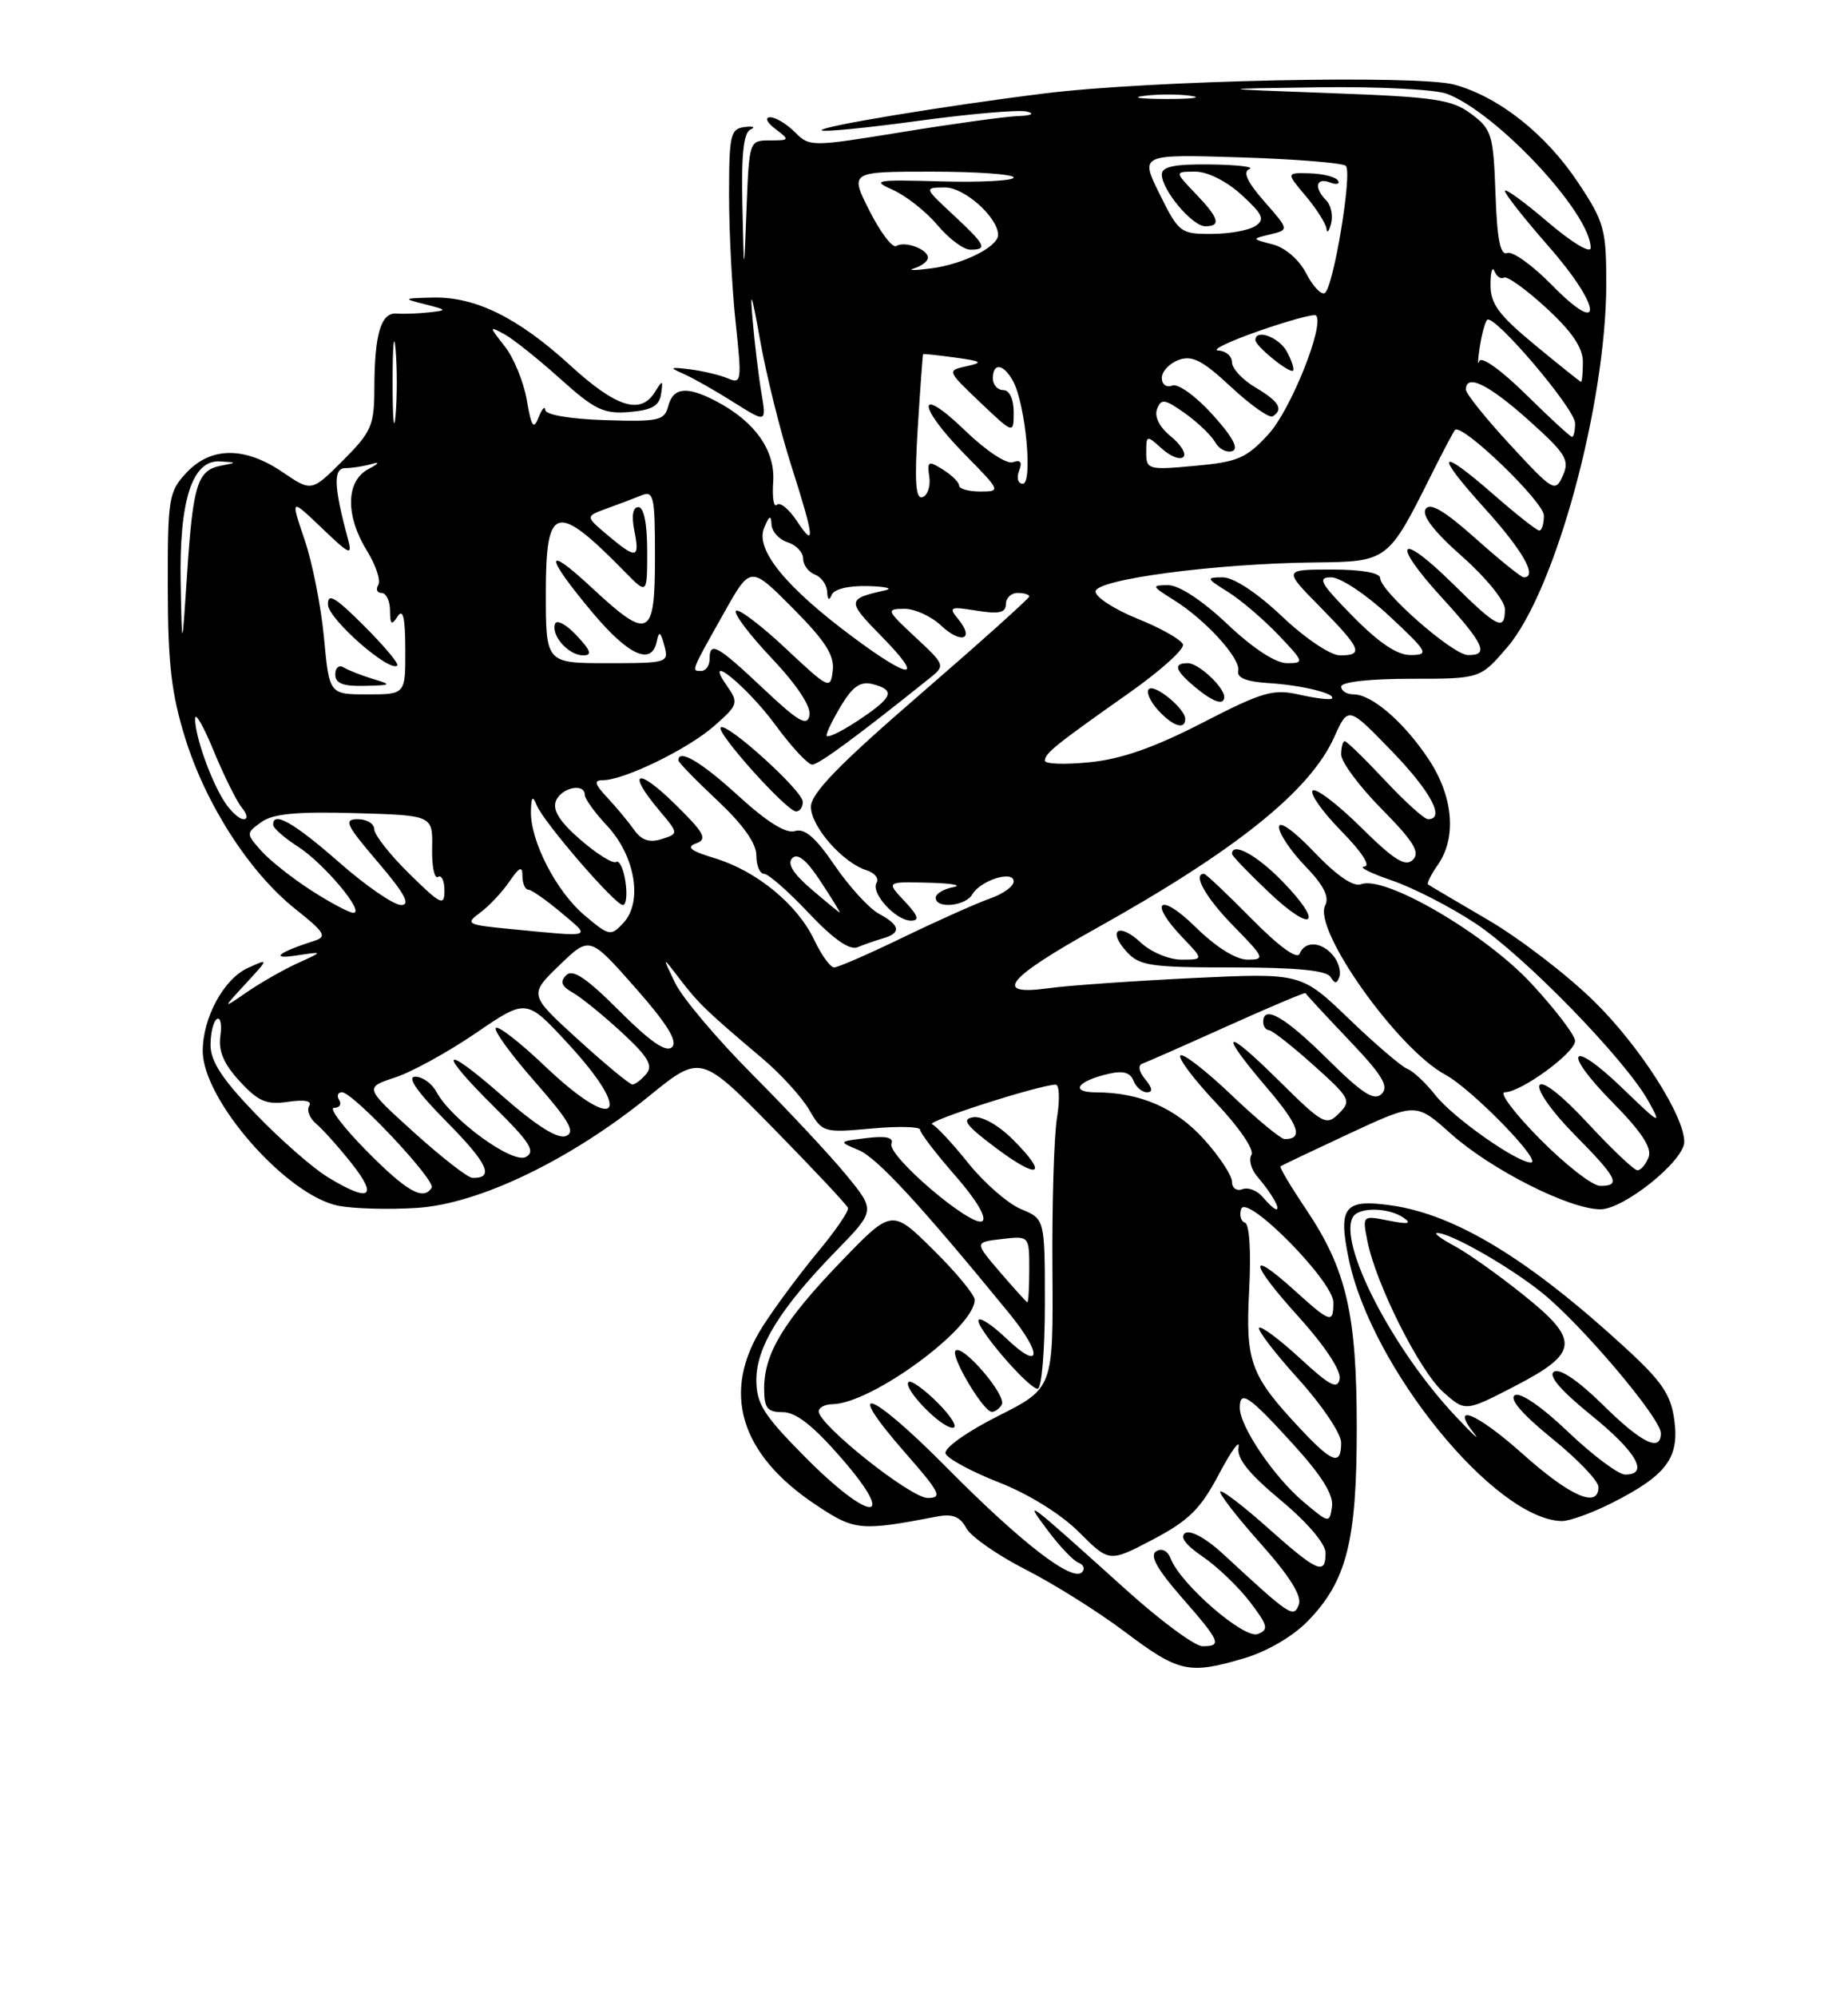 <?xml version="1.0" encoding="UTF-8" standalone="no"?>
<!DOCTYPE svg PUBLIC "-//W3C//DTD SVG 1.1//EN" "http://www.w3.org/Graphics/SVG/1.1/DTD/svg11.dtd" >
<svg xmlns="http://www.w3.org/2000/svg" xmlns:xlink="http://www.w3.org/1999/xlink" version="1.1" viewBox="0 0 237 256">
 <g >
 <path fill="currentColor"
d=" M 159.60 212.53 C 162.53 211.66 165.85 209.71 167.73 207.77 C 172.71 202.64 174.00 197.56 174.00 183.06 C 174.00 168.37 172.68 162.70 167.46 154.94 C 165.53 152.07 164.07 149.62 164.22 149.49 C 164.38 149.37 168.35 147.48 173.05 145.29 C 181.60 141.32 181.60 141.32 186.05 145.30 C 191.21 149.91 201.27 155.00 205.25 155.00 C 208.26 155.00 216.00 148.78 216.00 146.35 C 216.00 143.00 210.25 134.04 204.45 128.35 C 201.01 124.97 194.88 120.27 190.84 117.91 C 186.80 115.55 183.34 113.51 183.15 113.37 C 182.95 113.24 183.52 112.10 184.40 110.84 C 186.84 107.35 186.38 102.09 183.22 97.32 C 180.06 92.56 175.94 89.00 173.59 89.00 C 172.72 89.00 172.00 88.55 172.00 88.00 C 172.00 87.41 175.64 87.00 180.92 87.00 C 189.84 87.00 189.84 87.00 193.31 82.95 C 199.47 75.76 206.00 51.75 206.00 36.31 C 206.00 29.41 205.73 28.43 202.42 23.45 C 198.27 17.20 192.25 12.42 186.52 10.85 C 181.85 9.57 147.45 10.30 134.00 11.97 C 120.99 13.59 104.92 16.25 105.38 16.71 C 105.61 16.94 111.22 16.39 117.85 15.48 C 124.48 14.58 130.71 14.04 131.70 14.30 C 132.77 14.58 132.28 14.82 130.50 14.88 C 128.85 14.95 122.18 15.87 115.68 16.93 C 104.00 18.83 103.83 18.83 101.93 16.93 C 100.87 15.87 99.44 15.01 98.75 15.03 C 98.05 15.05 98.35 15.70 99.44 16.53 C 101.31 17.94 101.28 18.00 98.73 18.00 C 96.09 18.00 96.08 18.03 95.74 26.75 C 95.41 35.50 95.41 35.50 95.21 26.33 C 95.06 19.80 95.36 17.00 96.25 16.60 C 96.94 16.29 96.60 16.15 95.50 16.28 C 93.68 16.51 93.50 17.28 93.50 25.02 C 93.50 29.68 93.88 37.05 94.35 41.39 C 95.15 48.86 95.10 49.25 93.35 48.50 C 92.33 48.07 90.15 47.55 88.50 47.34 C 85.87 47.02 85.77 47.09 87.67 47.92 C 88.87 48.45 91.75 50.08 94.07 51.55 C 98.30 54.21 98.30 54.21 97.65 50.36 C 97.29 48.24 96.78 44.02 96.52 41.00 C 96.16 36.89 96.40 37.55 97.48 43.59 C 98.27 48.04 100.06 55.24 101.45 59.59 C 104.46 69.01 104.60 70.43 102.17 66.74 C 101.17 65.23 100.03 64.31 99.63 64.70 C 99.23 65.10 99.02 63.77 99.16 61.74 C 99.43 57.71 96.79 54.00 91.80 51.40 C 88.07 49.46 86.33 49.65 85.70 52.05 C 85.21 53.91 84.49 54.07 77.58 53.85 C 73.14 53.71 69.97 53.17 69.93 52.55 C 69.89 51.97 69.50 52.40 69.07 53.50 C 68.43 55.13 68.14 54.71 67.56 51.28 C 67.16 48.96 65.89 45.86 64.74 44.40 C 62.71 41.82 62.71 41.78 64.66 42.82 C 65.76 43.41 68.97 45.97 71.80 48.51 C 76.27 52.53 77.42 53.08 80.71 52.81 C 83.59 52.57 84.55 52.03 84.78 50.50 C 85.05 48.67 84.98 48.65 83.99 50.25 C 82.15 53.21 79.03 52.22 73.14 46.84 C 66.44 40.71 60.96 38.01 55.50 38.14 C 51.65 38.23 51.61 38.27 54.50 39.00 C 57.38 39.73 57.40 39.77 55.00 40.04 C 53.62 40.19 51.76 40.26 50.86 40.19 C 48.86 40.03 48.03 42.80 48.01 49.75 C 48.00 54.54 47.65 55.35 43.98 59.02 C 39.96 63.04 39.96 63.04 36.25 60.52 C 31.39 57.22 27.06 57.24 23.92 60.58 C 21.63 63.03 21.50 63.83 21.52 75.33 C 21.53 85.08 21.98 88.92 23.76 94.64 C 26.44 103.22 32.07 111.92 37.94 116.56 C 41.61 119.47 41.97 120.06 40.37 120.57 C 35.67 122.07 34.51 123.00 38.00 122.47 C 41.50 121.94 41.50 121.94 38.18 123.45 C 36.36 124.28 33.43 125.95 31.68 127.15 C 28.50 129.34 28.50 129.34 31.50 126.09 C 34.50 122.83 34.50 122.83 31.80 124.06 C 28.71 125.45 26.00 130.43 26.00 134.71 C 26.00 141.01 36.82 153.31 43.46 154.56 C 45.43 154.93 49.94 155.05 53.48 154.82 C 61.43 154.31 73.14 148.68 83.18 140.54 C 89.85 135.12 89.85 135.12 99.18 144.62 C 104.30 149.84 108.61 154.43 108.75 154.82 C 108.89 155.21 107.14 157.77 104.85 160.51 C 102.57 163.26 99.42 167.50 97.85 169.95 C 92.45 178.37 94.84 186.39 104.69 192.92 C 109.64 196.20 110.32 196.26 120.18 194.38 C 122.16 194.00 123.14 194.39 123.92 195.86 C 124.51 196.95 127.92 199.33 131.51 201.16 C 135.10 202.98 140.84 206.58 144.27 209.16 C 151.19 214.37 152.46 214.65 159.60 212.53 Z  M 206.78 192.61 C 213.71 189.09 215.38 186.88 214.73 182.04 C 214.29 178.75 213.16 177.08 208.46 172.77 C 196.09 161.41 186.73 155.71 178.50 154.51 C 172.40 153.63 171.58 154.65 172.97 161.36 C 175.86 175.30 191.67 194.74 200.28 194.96 C 201.26 194.98 204.19 193.92 206.78 192.61 Z  M 144.40 203.75 C 131.47 192.10 131.15 191.86 134.39 196.19 C 135.91 198.22 137.68 200.07 138.32 200.30 C 138.97 200.54 139.17 201.08 138.77 201.51 C 137.54 202.83 130.94 197.73 121.36 188.05 C 111.53 178.12 107.92 176.90 116.16 186.29 C 120.57 191.32 120.90 192.00 118.97 192.00 C 116.79 192.00 105.00 182.63 105.00 180.90 C 105.00 180.41 105.79 179.99 106.75 179.98 C 111.77 179.92 125.00 170.21 125.00 166.60 C 125.00 165.96 122.61 163.07 119.69 160.19 C 114.38 154.94 114.38 154.94 107.84 161.72 C 100.52 169.32 98.00 173.47 98.00 177.95 C 98.00 180.50 98.39 181.00 100.40 181.00 C 102.09 181.00 104.34 182.78 108.00 187.00 C 115.25 195.37 111.58 195.16 103.22 186.72 C 97.92 181.37 97.00 179.92 97.00 176.86 C 97.00 172.63 100.06 167.68 107.23 160.33 C 112.27 155.16 112.27 155.16 108.55 150.63 C 106.51 148.13 101.11 142.36 96.56 137.79 C 92.01 133.23 87.52 127.92 86.59 126.00 C 84.90 122.50 84.90 122.50 87.19 125.50 C 89.58 128.62 90.68 129.68 97.78 135.67 C 100.13 137.66 102.83 140.62 103.78 142.25 C 105.46 145.16 105.63 145.20 111.75 144.65 C 115.19 144.33 118.00 144.40 118.00 144.80 C 118.00 145.21 120.03 147.86 122.52 150.70 C 125.22 153.79 126.61 156.12 125.97 156.52 C 124.60 157.36 113.74 148.11 114.33 146.59 C 114.63 145.79 113.63 145.57 111.14 145.87 C 107.50 146.31 107.50 146.31 110.12 147.41 C 112.48 148.39 118.06 154.44 129.39 168.29 C 133.79 173.67 133.53 175.84 129.00 171.50 C 127.36 169.93 125.79 168.87 125.52 169.15 C 124.86 169.80 131.87 178.00 133.08 178.00 C 133.59 178.00 134.00 173.10 134.00 167.12 C 134.00 156.24 134.00 156.24 130.95 154.98 C 129.27 154.28 126.24 151.64 124.20 149.11 C 122.17 146.57 120.07 144.32 119.54 144.10 C 118.68 143.74 133.21 139.08 135.38 139.02 C 135.86 139.01 135.94 140.91 135.56 143.25 C 135.17 145.59 134.91 154.35 134.97 162.72 C 135.08 177.93 135.08 177.93 127.97 181.51 C 123.99 183.52 121.04 185.62 121.26 186.29 C 121.48 186.94 124.55 188.61 128.08 189.99 C 131.92 191.49 136.05 194.06 138.38 196.38 C 142.26 200.26 142.26 200.26 147.86 197.32 C 152.47 194.89 153.97 193.41 156.33 188.94 C 157.91 185.95 159.04 184.40 158.84 185.49 C 158.58 186.92 160.10 188.83 164.24 192.28 C 167.67 195.13 170.00 197.87 170.00 199.04 C 170.00 201.95 168.97 201.51 162.65 195.88 C 159.49 193.06 156.72 190.94 156.50 191.17 C 156.28 191.39 158.59 194.38 161.64 197.81 C 165.39 202.01 166.99 204.57 166.57 205.67 C 165.90 207.43 165.49 207.16 156.84 199.16 C 154.74 197.21 152.69 196.08 152.01 196.49 C 151.25 196.96 152.03 198.01 154.23 199.51 C 156.10 200.78 158.82 203.39 160.29 205.31 C 162.62 208.36 162.74 208.88 161.30 209.44 C 159.56 210.11 151.42 203.07 150.15 199.79 C 149.75 198.76 149.00 198.38 148.27 198.84 C 147.41 199.36 148.39 201.12 151.52 204.71 C 156.52 210.42 156.77 211.00 154.22 211.00 C 153.24 211.00 148.82 207.74 144.40 203.75 Z  M 120.26 179.80 C 118.50 178.04 116.82 176.85 116.52 177.14 C 115.75 177.92 120.66 183.00 122.18 183.00 C 122.89 183.00 122.02 181.56 120.26 179.80 Z  M 128.47 180.05 C 129.17 178.92 123.44 172.22 122.54 173.12 C 121.87 173.80 126.07 180.89 127.19 180.96 C 127.57 180.98 128.15 180.57 128.47 180.05 Z  M 129.91 146.07 C 128.06 144.22 125.94 143.02 124.81 143.20 C 123.27 143.44 123.85 144.23 127.69 147.11 C 133.26 151.29 134.54 150.69 129.91 146.07 Z  M 167.16 192.49 C 163.37 189.29 159.00 182.84 159.00 180.44 C 159.00 178.07 160.18 178.88 165.94 185.22 C 169.52 189.16 171.05 191.62 170.82 193.12 C 170.51 195.27 170.45 195.26 167.16 192.49 Z  M 166.88 183.25 C 160.34 176.29 159.72 174.62 160.20 165.38 C 160.46 160.48 160.24 156.91 159.67 156.72 C 159.14 156.55 158.92 155.75 159.18 154.96 C 159.85 152.94 171.00 164.22 171.00 166.93 C 171.00 169.70 170.66 169.59 165.98 165.36 C 159.92 159.89 160.26 161.85 166.58 168.82 C 169.88 172.47 172.01 175.69 171.81 176.73 C 171.54 178.14 170.56 177.64 166.72 174.09 C 164.10 171.68 161.74 169.92 161.48 170.19 C 161.22 170.45 163.48 173.40 166.50 176.74 C 169.53 180.08 172.00 183.76 172.00 184.91 C 172.00 187.88 170.90 187.53 166.88 183.25 Z  M 128.23 163.03 C 124.97 159.22 124.97 159.22 128.48 158.81 C 132.00 158.40 132.00 158.40 132.00 162.70 C 132.00 165.07 131.89 166.96 131.75 166.92 C 131.61 166.87 130.03 165.12 128.23 163.03 Z  M 161.96 153.45 C 161.26 152.60 160.08 152.14 159.34 152.42 C 158.60 152.71 158.00 152.29 158.00 151.47 C 158.00 150.67 156.38 148.21 154.40 146.02 C 150.77 142.00 146.20 140.02 140.55 140.01 C 137.17 140.00 138.12 138.58 142.15 137.64 C 144.00 137.20 144.96 137.46 145.36 138.51 C 145.68 139.33 146.46 140.00 147.09 140.00 C 147.88 140.00 147.81 139.47 146.87 138.34 C 146.06 137.36 145.91 136.53 146.50 136.33 C 147.05 136.14 151.97 133.97 157.43 131.51 C 162.90 129.05 167.40 127.15 167.43 127.29 C 167.47 127.43 169.96 130.12 172.96 133.27 C 177.25 137.76 178.16 139.24 177.20 140.20 C 176.24 141.16 174.74 140.20 170.21 135.71 C 164.77 130.32 162.00 128.73 162.00 131.00 C 162.00 131.55 162.34 132.02 162.75 132.04 C 163.16 132.07 165.74 134.09 168.47 136.54 C 173.17 140.75 173.34 141.09 171.72 142.71 C 170.09 144.34 169.67 144.11 164.00 138.50 C 156.93 131.50 156.13 131.99 162.49 139.44 C 166.59 144.24 167.20 146.00 164.76 146.00 C 164.26 146.00 161.18 143.45 157.92 140.34 C 154.66 137.23 151.71 134.95 151.38 135.28 C 151.05 135.62 153.12 138.36 155.98 141.39 C 158.91 144.48 160.88 147.38 160.50 148.01 C 160.12 148.62 160.45 149.89 161.25 150.81 C 163.05 152.91 164.26 155.00 163.68 155.00 C 163.44 155.00 162.67 154.30 161.96 153.45 Z  M 42.02 150.87 C 40.10 149.70 35.94 146.05 32.77 142.76 C 28.52 138.35 27.00 136.03 27.00 133.95 C 27.00 132.39 27.37 130.89 27.82 130.61 C 28.27 130.33 28.47 131.32 28.26 132.80 C 27.99 134.73 28.71 136.39 30.75 138.60 C 33.14 141.19 34.18 141.63 36.95 141.22 C 39.07 140.91 40.05 141.10 39.65 141.75 C 39.31 142.31 39.71 143.34 40.55 144.04 C 41.39 144.74 43.45 147.04 45.12 149.15 C 48.56 153.50 47.39 154.15 42.02 150.87 Z  M 47.00 147.50 C 44.01 144.47 42.14 142.00 42.84 142.00 C 43.54 142.00 43.84 141.55 43.50 141.00 C 43.16 140.45 43.32 140.00 43.86 140.00 C 45.28 140.00 55.92 151.31 55.36 152.23 C 54.30 153.94 52.18 152.74 47.00 147.50 Z  M 197.50 146.00 C 194.23 142.70 192.20 140.00 192.98 140.00 C 195.06 140.00 202.00 134.94 202.00 133.42 C 202.00 132.70 199.48 129.39 196.39 126.06 C 190.48 119.68 177.61 112.17 174.57 113.33 C 173.58 113.72 171.45 112.26 168.54 109.21 C 165.94 106.48 164.04 105.13 164.03 106.00 C 164.02 106.83 165.53 109.08 167.38 111.00 C 169.76 113.46 170.52 114.96 169.95 116.05 C 168.35 119.13 179.23 134.46 185.36 137.75 C 188.76 139.58 197.94 149.00 196.32 149.00 C 194.51 149.00 186.33 143.23 184.10 140.39 C 182.85 138.80 181.23 137.28 180.49 137.00 C 179.75 136.72 176.38 133.84 173.01 130.60 C 166.87 124.70 166.87 124.70 152.99 125.36 C 145.36 125.73 137.00 126.31 134.42 126.67 C 127.26 127.65 129.06 125.41 140.58 118.99 C 158.48 109.01 168.01 101.37 171.10 94.50 C 172.90 90.50 172.90 90.50 178.45 96.23 C 183.49 101.43 185.40 105.00 183.14 105.00 C 182.66 105.00 180.17 102.75 177.60 100.00 C 175.02 97.25 172.71 95.00 172.46 95.00 C 172.21 95.00 172.00 95.77 172.00 96.72 C 172.00 97.66 174.34 100.81 177.21 103.71 C 181.30 107.85 182.15 109.25 181.20 110.20 C 180.25 111.15 178.81 110.26 174.52 106.02 C 171.51 103.05 168.73 100.94 168.34 101.33 C 167.95 101.72 169.60 104.06 172.02 106.52 C 174.67 109.22 175.84 111.03 174.96 111.07 C 174.16 111.11 175.75 111.91 178.50 112.85 C 181.25 113.79 186.07 116.27 189.22 118.35 C 195.51 122.53 208.42 135.79 211.39 141.11 C 213.15 144.28 212.95 144.18 208.16 139.56 C 201.35 132.98 200.17 134.58 206.85 141.34 C 210.52 145.06 211.88 147.14 211.43 148.32 C 211.08 149.24 210.43 150.00 210.00 150.00 C 209.57 150.00 206.72 147.30 203.66 144.00 C 200.33 140.40 197.84 138.45 197.44 139.10 C 197.07 139.70 199.06 142.53 201.88 145.38 C 207.44 151.00 207.94 152.00 205.22 152.00 C 204.24 152.00 200.77 149.30 197.50 146.00 Z  M 170.97 122.47 C 169.48 120.67 167.34 120.56 166.67 122.25 C 166.36 123.02 164.01 121.31 160.50 117.75 C 157.38 114.59 154.64 112.00 154.42 112.00 C 152.90 112.00 154.63 115.06 158.21 118.71 C 162.18 122.76 162.28 123.00 160.00 123.00 C 158.50 123.00 155.94 121.40 153.29 118.79 C 148.67 114.26 147.22 115.54 151.69 120.20 C 154.37 123.00 154.37 123.00 151.50 123.00 C 149.92 123.00 147.59 122.02 146.32 120.83 C 143.51 118.19 141.95 119.18 144.49 121.99 C 146.12 123.79 147.57 124.00 158.10 124.00 C 166.19 124.00 170.11 124.38 170.62 125.20 C 171.20 126.13 171.46 126.12 171.78 125.17 C 172.00 124.49 171.64 123.27 170.97 122.47 Z  M 164.41 112.91 C 161.16 109.58 158.00 107.87 158.00 109.45 C 158.00 109.69 160.14 111.91 162.75 114.39 C 168.43 119.77 169.87 118.50 164.41 112.91 Z  M 53.12 145.17 C 46.74 139.40 46.74 139.40 50.65 138.11 C 52.80 137.41 57.47 134.84 61.03 132.41 C 67.50 127.99 67.50 127.99 72.75 133.66 C 81.48 143.08 79.11 145.45 69.82 136.59 C 66.70 133.62 63.90 131.44 63.59 131.75 C 63.28 132.06 65.53 135.16 68.60 138.65 C 73.03 143.70 73.84 145.12 72.57 145.61 C 71.52 146.02 68.78 144.29 64.49 140.53 C 56.58 133.58 55.94 134.53 63.50 142.00 C 67.97 146.42 68.71 147.59 67.45 148.29 C 65.75 149.24 57.87 143.50 55.96 139.93 C 55.39 138.87 54.17 138.00 53.25 138.00 C 52.13 138.00 53.51 139.97 57.31 143.81 C 62.57 149.13 63.46 151.05 60.58 150.97 C 59.99 150.95 56.63 148.34 53.12 145.17 Z  M 74.15 133.25 C 67.83 127.50 67.83 127.50 71.73 123.73 C 75.62 119.97 75.62 119.97 81.44 126.56 C 85.54 131.20 86.94 133.46 86.20 134.20 C 85.45 134.95 83.45 133.58 79.43 129.57 C 75.21 125.34 73.44 124.16 72.62 124.99 C 71.79 125.83 72.01 126.41 73.44 127.22 C 74.51 127.82 77.33 130.11 79.70 132.29 C 83.10 135.42 83.78 136.56 82.89 137.64 C 82.26 138.39 81.46 139.00 81.11 139.00 C 80.75 139.00 77.62 136.41 74.15 133.25 Z  M 104.42 120.47 C 102.27 115.93 97.03 111.63 91.69 110.01 C 88.56 109.06 87.95 108.58 89.27 108.10 C 90.77 107.56 90.36 106.78 86.52 103.02 C 81.69 98.28 80.32 98.85 84.53 103.85 C 87.05 106.85 87.05 106.85 84.85 107.55 C 83.29 108.04 82.27 107.71 81.33 106.37 C 80.60 105.34 79.06 103.49 77.90 102.25 C 76.25 100.49 76.12 100.00 77.31 100.00 C 80.02 100.00 88.21 96.02 91.57 93.07 C 94.65 90.37 94.75 90.08 93.29 88.00 C 89.93 83.21 95.74 87.87 99.49 92.98 C 101.51 95.74 103.62 98.00 104.16 98.00 C 105.00 98.00 109.79 94.48 119.27 86.89 C 121.24 85.31 121.21 85.22 117.39 81.67 C 113.69 78.23 113.62 78.05 115.94 78.03 C 117.28 78.01 119.41 78.98 120.68 80.17 C 123.28 82.61 125.04 81.97 122.89 79.36 C 121.62 77.81 121.82 77.72 125.25 78.27 C 128.12 78.73 129.00 78.54 129.00 77.44 C 129.00 76.65 129.68 76.00 130.50 76.00 C 131.32 76.00 132.00 76.20 132.00 76.45 C 132.00 76.69 125.70 82.34 118.00 89.00 C 107.53 98.05 104.00 101.69 104.00 103.42 C 104.00 105.93 108.06 110.57 111.12 111.54 C 112.17 111.87 112.75 112.59 112.42 113.14 C 111.62 114.42 114.86 118.00 116.83 118.00 C 117.97 118.00 117.76 117.37 116.00 115.50 C 113.65 113.00 113.65 113.00 119.08 113.14 C 122.06 113.21 123.49 113.47 122.25 113.71 C 121.01 113.94 120.00 114.56 120.00 115.07 C 120.00 116.52 123.81 116.16 124.70 114.63 C 125.76 112.82 130.00 111.50 130.00 112.98 C 130.00 113.60 128.64 114.58 126.98 115.16 C 125.32 115.74 120.34 117.96 115.91 120.10 C 111.48 122.25 107.46 124.00 106.97 124.00 C 106.49 124.00 105.34 122.41 104.42 120.47 Z  M 113.25 120.27 C 115.62 119.59 115.45 118.58 112.72 117.12 C 111.47 116.45 108.92 113.66 107.05 110.93 C 104.61 107.35 103.19 106.12 101.95 106.52 C 100.81 106.88 98.38 105.37 94.72 102.03 C 89.93 97.65 87.00 95.92 87.00 97.46 C 87.00 97.71 89.25 100.02 92.00 102.60 C 95.27 105.66 97.00 108.09 97.00 109.64 C 97.00 110.94 97.44 112.00 97.99 112.00 C 98.53 112.00 101.11 114.26 103.71 117.02 C 106.87 120.37 108.96 121.83 109.98 121.41 C 110.81 121.06 112.29 120.55 113.25 120.27 Z  M 102.95 102.75 C 102.90 101.31 93.16 92.51 92.43 93.24 C 91.80 93.87 100.90 104.00 102.09 104.00 C 102.59 104.00 102.98 103.44 102.95 102.75 Z  M 65.50 119.08 C 59.87 118.54 59.63 118.41 61.55 117.00 C 62.68 116.17 64.37 114.39 65.30 113.03 C 66.62 111.11 67.00 110.94 67.00 112.28 C 67.00 113.22 67.34 114.01 67.75 114.03 C 68.16 114.04 70.08 115.38 72.00 117.00 C 75.85 120.24 76.23 120.12 65.50 119.08 Z  M 74.99 117.34 C 71.35 114.28 68.02 107.83 68.09 104.00 C 68.13 102.11 68.31 101.91 68.82 103.19 C 69.70 105.37 78.88 116.00 79.88 116.00 C 80.31 116.00 80.46 114.65 80.21 113.01 C 79.97 111.37 79.44 110.23 79.02 110.48 C 78.61 110.74 76.56 109.47 74.46 107.65 C 71.81 105.36 70.84 103.85 71.29 102.68 C 71.96 100.95 75.00 100.30 75.00 101.89 C 75.00 102.39 76.30 104.18 77.89 105.88 C 81.46 109.71 82.45 115.60 79.96 118.28 C 78.33 120.03 78.14 119.99 74.99 117.34 Z  M 39.95 114.15 C 37.50 112.58 34.61 110.29 33.51 109.06 C 31.54 106.83 31.54 106.81 33.50 105.38 C 34.98 104.30 37.98 104.01 45.49 104.22 C 55.50 104.50 55.50 104.50 55.42 108.71 C 55.37 111.02 55.71 112.68 56.17 112.40 C 56.63 112.11 57.00 112.90 57.00 114.15 C 57.00 116.19 56.54 115.97 52.50 112.00 C 50.02 109.57 48.00 107.00 48.00 106.29 C 48.00 105.58 47.05 105.00 45.88 105.00 C 44.03 105.00 44.36 105.70 48.46 110.50 C 51.91 114.54 52.70 116.00 51.44 116.00 C 50.49 116.00 46.90 113.53 43.46 110.50 C 37.67 105.42 34.94 103.88 35.04 105.75 C 35.06 106.16 36.48 107.40 38.19 108.50 C 41.54 110.65 46.87 117.00 45.32 117.00 C 44.81 117.00 42.39 115.72 39.95 114.15 Z  M 28.78 102.75 C 27.01 100.00 24.99 94.28 25.02 92.10 C 25.04 91.22 26.12 93.10 27.42 96.28 C 28.73 99.45 30.35 102.71 31.02 103.53 C 31.72 104.37 31.82 105.00 31.24 105.00 C 30.68 105.00 29.58 103.99 28.78 102.75 Z  M 134.00 97.50 C 134.00 96.56 135.33 95.49 144.78 88.83 C 148.79 86.01 151.91 83.21 151.71 82.60 C 151.51 82.00 148.91 80.52 145.92 79.32 C 142.94 78.12 140.50 76.54 140.50 75.82 C 140.50 74.26 155.91 72.22 168.68 72.09 C 177.95 71.99 178.03 71.93 183.49 61.00 C 185.00 57.98 186.40 55.32 186.60 55.11 C 187.45 54.17 198.00 64.32 198.00 66.08 C 198.00 67.13 197.74 68.00 197.41 68.00 C 197.09 68.00 194.51 65.97 191.68 63.50 C 184.42 57.15 183.85 57.91 190.42 65.17 C 195.33 70.60 197.25 74.00 195.41 74.00 C 195.09 74.00 192.30 71.75 189.22 69.00 C 185.22 65.44 183.39 64.37 182.83 65.25 C 182.31 66.07 183.92 68.16 187.52 71.33 C 190.57 74.03 193.00 77.01 193.00 78.08 C 193.00 80.95 192.06 80.49 186.31 74.81 C 179.40 67.99 178.28 69.34 184.87 76.55 C 190.35 82.55 191.03 84.02 188.25 83.96 C 186.28 83.92 177.00 75.77 177.00 74.09 C 177.00 73.42 174.60 73.00 170.79 73.00 C 164.58 73.00 164.58 73.00 169.29 77.78 C 174.58 83.16 174.93 84.00 171.85 84.00 C 170.63 84.00 167.38 81.82 164.41 79.00 C 161.19 75.96 158.21 74.00 156.81 74.00 C 154.64 74.01 154.68 74.12 157.50 75.88 C 159.15 76.91 162.05 79.39 163.95 81.38 C 167.27 84.87 167.31 85.00 165.04 85.00 C 163.59 85.00 160.66 83.08 157.41 80.00 C 154.19 76.96 151.21 75.00 149.81 75.00 C 147.64 75.01 147.68 75.12 150.50 76.88 C 154.62 79.44 159.16 84.44 158.80 86.00 C 158.60 86.87 159.86 87.38 162.65 87.55 C 166.91 87.81 171.42 88.91 170.80 89.54 C 170.60 89.73 168.74 89.51 166.66 89.04 C 163.28 88.27 161.94 88.66 154.19 92.65 C 148.05 95.81 143.81 97.30 139.75 97.70 C 136.59 98.02 134.00 97.93 134.00 97.50 Z  M 152.00 92.15 C 152.00 90.83 148.06 87.60 147.33 88.33 C 146.97 88.69 147.50 89.89 148.49 90.99 C 150.38 93.08 152.00 93.61 152.00 92.15 Z  M 157.00 89.33 C 157.00 88.07 153.70 85.00 152.35 85.00 C 150.41 85.00 150.68 85.91 153.25 88.06 C 155.59 90.00 157.00 90.48 157.00 89.33 Z  M 106.00 94.26 C 106.01 93.84 106.88 92.07 107.94 90.33 C 109.39 87.95 110.39 87.29 111.94 87.69 C 114.90 88.47 114.52 89.39 110.00 92.38 C 107.80 93.84 106.00 94.68 106.00 94.26 Z  M 97.88 88.25 C 91.93 82.65 91.00 82.14 91.00 84.50 C 91.00 85.33 90.51 86.00 89.92 86.00 C 88.63 86.00 88.58 86.13 92.88 78.50 C 96.25 72.50 96.25 72.50 101.67 77.95 C 105.83 82.13 107.03 83.99 106.80 85.95 C 106.51 88.42 106.32 88.33 100.74 83.09 C 97.57 80.12 94.71 77.96 94.38 78.29 C 94.05 78.62 96.12 81.36 98.98 84.38 C 102.21 87.80 104.04 90.56 103.81 91.69 C 103.52 93.16 102.41 92.52 97.88 88.25 Z  M 41.55 81.75 C 41.18 77.76 40.06 72.10 39.06 69.17 C 37.25 63.84 37.25 63.84 41.26 67.67 C 44.93 71.18 45.22 71.29 44.60 69.00 C 42.80 62.34 42.72 60.00 44.29 60.00 C 45.14 60.00 46.66 59.76 47.67 59.47 C 48.77 59.15 48.60 59.41 47.25 60.12 C 44.35 61.65 44.27 66.08 47.07 70.61 C 48.21 72.46 48.86 74.42 48.51 74.98 C 48.17 75.54 48.36 76.00 48.94 76.00 C 49.52 76.00 50.01 77.01 50.02 78.25 C 50.03 80.07 50.22 80.21 51.00 79.00 C 51.69 77.94 51.97 79.17 51.98 83.25 C 52.00 89.00 52.00 89.00 47.12 89.00 C 42.23 89.00 42.23 89.00 41.55 81.75 Z  M 47.83 87.02 C 46.36 86.58 44.67 85.91 44.08 85.55 C 43.48 85.18 43.00 85.58 43.00 86.44 C 43.00 87.59 43.98 87.98 46.75 87.91 C 50.24 87.83 50.31 87.77 47.83 87.02 Z  M 46.70 80.23 C 42.98 76.51 42.01 75.94 42.06 77.51 C 42.12 79.35 49.91 86.19 50.95 85.31 C 51.20 85.10 49.29 82.81 46.70 80.23 Z  M 109.36 81.64 C 100.78 75.26 96.87 70.47 97.98 67.71 C 98.63 66.09 98.89 65.95 98.94 67.18 C 98.97 68.11 99.90 69.15 101.00 69.50 C 102.10 69.85 103.00 70.79 103.00 71.60 C 103.00 72.40 103.67 73.32 104.50 73.64 C 105.33 73.95 106.04 74.95 106.08 75.86 C 106.13 76.89 106.34 77.04 106.66 76.25 C 106.96 75.50 108.84 75.05 111.33 75.12 C 113.62 75.18 114.60 75.43 113.50 75.67 C 108.60 76.76 108.58 77.00 113.03 81.54 C 118.61 87.21 116.92 87.26 109.36 81.64 Z  M 70.00 76.00 C 70.00 64.63 71.31 64.29 80.20 73.36 C 83.00 76.21 83.00 76.21 83.00 70.61 C 83.00 67.12 82.57 65.00 81.88 65.00 C 81.16 65.00 80.97 66.09 81.35 68.00 C 82.08 71.63 81.63 71.71 77.92 68.59 C 75.06 66.18 75.06 66.18 77.78 65.19 C 79.28 64.65 81.29 63.89 82.25 63.50 C 83.84 62.85 84.00 63.59 84.00 71.39 C 84.00 81.81 83.24 82.16 75.81 75.25 C 69.73 69.60 69.85 71.21 76.05 78.59 C 80.61 84.02 83.57 85.34 84.22 82.25 C 84.51 80.83 84.70 80.92 85.20 82.75 C 85.80 84.95 85.62 85.00 77.91 85.00 C 70.00 85.00 70.00 85.00 70.00 76.00 Z  M 73.94 81.44 C 72.62 80.03 71.38 79.37 71.18 79.97 C 70.67 81.49 72.92 84.00 74.80 84.00 C 75.98 84.00 75.77 83.39 73.94 81.44 Z  M 173.50 79.00 C 169.32 74.75 168.90 74.00 170.72 74.00 C 171.91 74.00 175.23 76.21 178.18 78.96 C 183.12 83.57 183.32 83.93 180.96 83.96 C 179.21 83.99 176.90 82.45 173.50 79.00 Z  M 23.17 74.72 C 22.97 64.13 24.65 58.93 28.20 59.14 C 30.43 59.27 30.43 59.29 28.33 59.69 C 25.32 60.28 24.75 62.08 24.00 73.50 C 23.34 83.50 23.34 83.50 23.17 74.72 Z  M 117.70 54.81 C 118.02 49.69 118.33 45.45 118.39 45.39 C 118.45 45.33 120.30 45.53 122.50 45.83 C 125.94 46.30 126.15 46.46 123.96 46.94 C 121.43 47.50 121.43 47.50 125.71 51.58 C 130.00 55.65 130.00 55.65 130.00 52.83 C 130.00 51.14 129.46 50.00 128.67 50.00 C 127.93 50.00 127.33 49.33 127.33 48.50 C 127.33 46.41 128.73 46.63 129.94 48.89 C 131.53 51.87 132.48 62.00 131.17 62.00 C 130.56 62.00 130.34 61.27 130.69 60.36 C 131.13 59.23 130.89 58.89 129.91 59.24 C 129.11 59.54 126.46 57.78 123.75 55.17 C 117.57 49.19 117.54 51.94 123.71 58.22 C 128.35 62.93 128.38 63.00 125.71 63.00 C 124.22 63.00 123.00 62.66 123.00 62.24 C 123.00 61.82 122.07 60.90 120.93 60.19 C 119.05 59.01 118.89 59.10 119.18 61.10 C 119.36 62.32 118.96 63.50 118.31 63.72 C 117.42 64.02 117.27 61.78 117.70 54.81 Z  M 193.71 57.05 C 190.57 53.66 188.00 50.46 188.00 49.94 C 188.00 47.84 190.90 49.26 196.03 53.85 C 200.82 58.14 201.33 58.95 200.43 60.96 C 199.46 63.14 199.21 63.00 193.71 57.05 Z  M 147.00 57.98 C 147.00 55.75 147.05 55.74 149.01 57.51 C 150.11 58.50 151.35 58.99 151.76 58.57 C 152.17 58.16 151.44 56.97 150.14 55.92 C 148.69 54.74 148.02 53.40 148.39 52.43 C 148.91 51.06 149.37 51.13 151.98 52.98 C 153.62 54.15 155.36 55.82 155.84 56.68 C 156.33 57.55 157.31 58.06 158.03 57.82 C 158.91 57.53 158.08 55.98 155.51 53.15 C 153.37 50.78 151.09 49.13 150.34 49.42 C 149.59 49.71 149.00 49.28 149.00 48.44 C 149.00 47.61 149.97 46.58 151.15 46.14 C 152.88 45.50 154.21 46.18 157.87 49.59 C 160.38 51.93 162.79 53.63 163.22 53.36 C 164.65 52.48 164.03 51.45 161.00 49.66 C 159.35 48.68 158.00 47.24 158.00 46.44 C 158.00 45.65 157.21 44.97 156.25 44.93 C 155.29 44.88 157.62 43.76 161.42 42.43 C 165.23 41.10 168.54 40.20 168.77 40.43 C 169.92 41.58 165.55 52.52 162.69 55.64 C 159.85 58.74 158.75 59.21 153.24 59.71 C 147.24 60.26 147.00 60.19 147.00 57.98 Z  M 165.05 45.09 C 164.05 43.22 161.00 42.10 161.00 43.59 C 161.00 44.36 165.40 47.93 165.83 47.50 C 166.01 47.32 165.66 46.23 165.05 45.09 Z  M 50.35 49.00 C 50.35 44.33 50.52 42.41 50.73 44.75 C 50.94 47.09 50.94 50.91 50.73 53.25 C 50.52 55.59 50.35 53.67 50.35 49.00 Z  M 195.68 50.54 C 192.51 47.42 189.95 45.60 189.72 46.29 C 189.49 46.96 189.52 46.15 189.77 44.50 C 190.03 42.85 190.45 41.27 190.72 41.00 C 191.56 40.14 202.00 52.40 202.00 54.25 C 202.00 55.21 201.82 56.00 201.61 56.00 C 201.40 56.00 198.72 53.54 195.68 50.54 Z  M 196.82 44.19 C 192.21 40.38 191.14 38.94 191.15 36.50 C 191.15 34.85 191.39 34.07 191.66 34.76 C 191.94 35.45 192.49 35.82 192.88 35.58 C 193.27 35.34 195.70 37.08 198.29 39.46 C 201.59 42.49 203.00 44.56 203.00 46.39 C 203.00 47.83 202.89 48.97 202.75 48.94 C 202.61 48.90 199.94 46.77 196.82 44.19 Z  M 199.02 36.53 C 196.56 34.02 193.99 32.17 193.31 32.43 C 192.41 32.78 192.00 30.73 191.79 24.81 C 191.52 17.24 191.31 16.57 188.68 14.60 C 186.20 12.75 184.03 12.43 170.68 11.94 C 155.50 11.38 155.50 11.38 169.18 11.19 C 176.71 11.08 184.09 11.46 185.58 12.03 C 191.99 14.47 204.00 27.34 204.00 31.77 C 204.00 32.55 201.58 31.09 198.50 28.46 C 195.47 25.87 193.00 24.08 193.00 24.47 C 193.00 24.87 195.51 28.05 198.58 31.55 C 205.43 39.35 205.79 43.44 199.02 36.53 Z  M 167.52 35.05 C 166.61 33.28 164.83 31.74 163.23 31.33 C 160.50 30.62 160.50 30.62 162.92 30.04 C 165.33 29.45 165.33 29.45 162.14 25.82 C 159.95 23.32 159.35 22.02 160.23 21.67 C 160.93 21.39 158.69 21.12 155.25 21.08 C 150.60 21.02 149.00 21.35 149.00 22.37 C 149.00 24.35 152.90 29.00 154.57 29.00 C 156.65 29.00 156.34 27.96 153.31 24.80 C 150.63 22.00 150.63 22.00 153.30 22.00 C 154.87 22.00 157.32 23.23 159.23 24.98 C 161.97 27.49 162.26 28.13 161.00 28.97 C 160.18 29.52 157.64 29.98 155.38 29.98 C 151.41 30.00 151.16 29.81 148.72 24.88 C 146.19 19.77 146.19 19.77 159.05 20.17 C 166.12 20.39 172.22 20.88 172.60 21.26 C 173.46 22.12 171.01 36.87 169.90 37.56 C 169.45 37.84 168.38 36.71 167.52 35.05 Z  M 170.09 25.69 C 168.49 24.09 168.76 22.69 170.55 23.38 C 171.41 23.71 171.87 23.60 171.59 23.14 C 171.30 22.68 169.69 22.27 168.00 22.22 C 164.93 22.13 164.93 22.13 167.47 25.14 C 168.86 26.80 170.05 28.68 170.12 29.33 C 170.18 29.97 170.45 29.66 170.71 28.64 C 170.97 27.62 170.70 26.30 170.09 25.69 Z  M 117.25 34.39 C 118.21 34.09 119.00 33.48 119.00 33.03 C 119.00 31.94 116.05 30.85 114.95 31.53 C 114.46 31.83 112.92 29.81 111.52 27.04 C 108.97 22.00 108.97 22.00 119.48 22.00 C 125.27 22.00 130.00 22.34 130.00 22.75 C 130.00 23.16 125.84 23.39 120.75 23.25 C 112.21 23.01 111.73 23.10 114.55 24.36 C 116.23 25.12 118.79 27.14 120.24 28.87 C 121.68 30.59 123.57 32.00 124.44 32.00 C 126.71 32.00 126.42 31.42 122.25 27.54 C 118.50 24.05 118.50 24.05 121.18 24.03 C 123.67 24.00 128.00 27.87 128.00 30.11 C 128.00 31.62 123.59 33.84 119.50 34.39 C 117.30 34.68 116.29 34.68 117.25 34.39 Z  M 146.77 12.28 C 148.57 12.05 151.27 12.06 152.77 12.29 C 154.27 12.51 152.80 12.70 149.50 12.69 C 146.20 12.68 144.97 12.50 146.77 12.28 Z  M 195.23 186.31 C 189.41 181.11 185.84 179.64 189.09 183.79 C 189.87 184.78 188.78 183.77 186.69 181.54 C 178.56 172.92 171.51 159.22 173.53 155.95 C 174.31 154.69 178.12 154.77 180.00 156.08 C 181.11 156.85 180.61 156.95 178.10 156.45 C 174.71 155.78 174.71 155.78 175.37 159.09 C 176.47 164.61 182.06 175.72 185.08 178.42 C 187.92 180.95 187.92 180.95 194.21 177.70 C 202.54 173.39 202.69 171.81 195.27 165.89 C 192.10 163.35 188.15 160.56 186.50 159.68 C 184.85 158.80 183.86 158.06 184.29 158.04 C 185.92 157.96 193.66 162.37 197.85 165.77 C 202.94 169.90 213.00 181.80 213.00 183.69 C 213.00 186.18 210.54 184.98 205.53 180.03 C 202.43 176.98 200.04 175.35 199.30 175.81 C 198.51 176.30 200.12 178.19 204.05 181.38 C 209.89 186.10 211.55 189.00 208.43 189.00 C 207.56 189.00 204.28 186.55 201.14 183.56 C 197.74 180.31 194.96 178.40 194.27 178.83 C 193.52 179.30 195.24 181.29 199.05 184.38 C 202.32 187.02 205.00 189.82 205.00 190.60 C 205.00 193.39 201.37 191.80 195.23 186.31 Z  M 104.04 113.96 C 101.70 111.96 100.92 110.68 101.61 109.99 C 102.30 109.30 103.47 110.26 105.25 112.99 C 106.70 115.19 107.80 116.98 107.69 116.96 C 107.59 116.94 105.94 115.59 104.04 113.96 Z "/>
</g>
</svg>